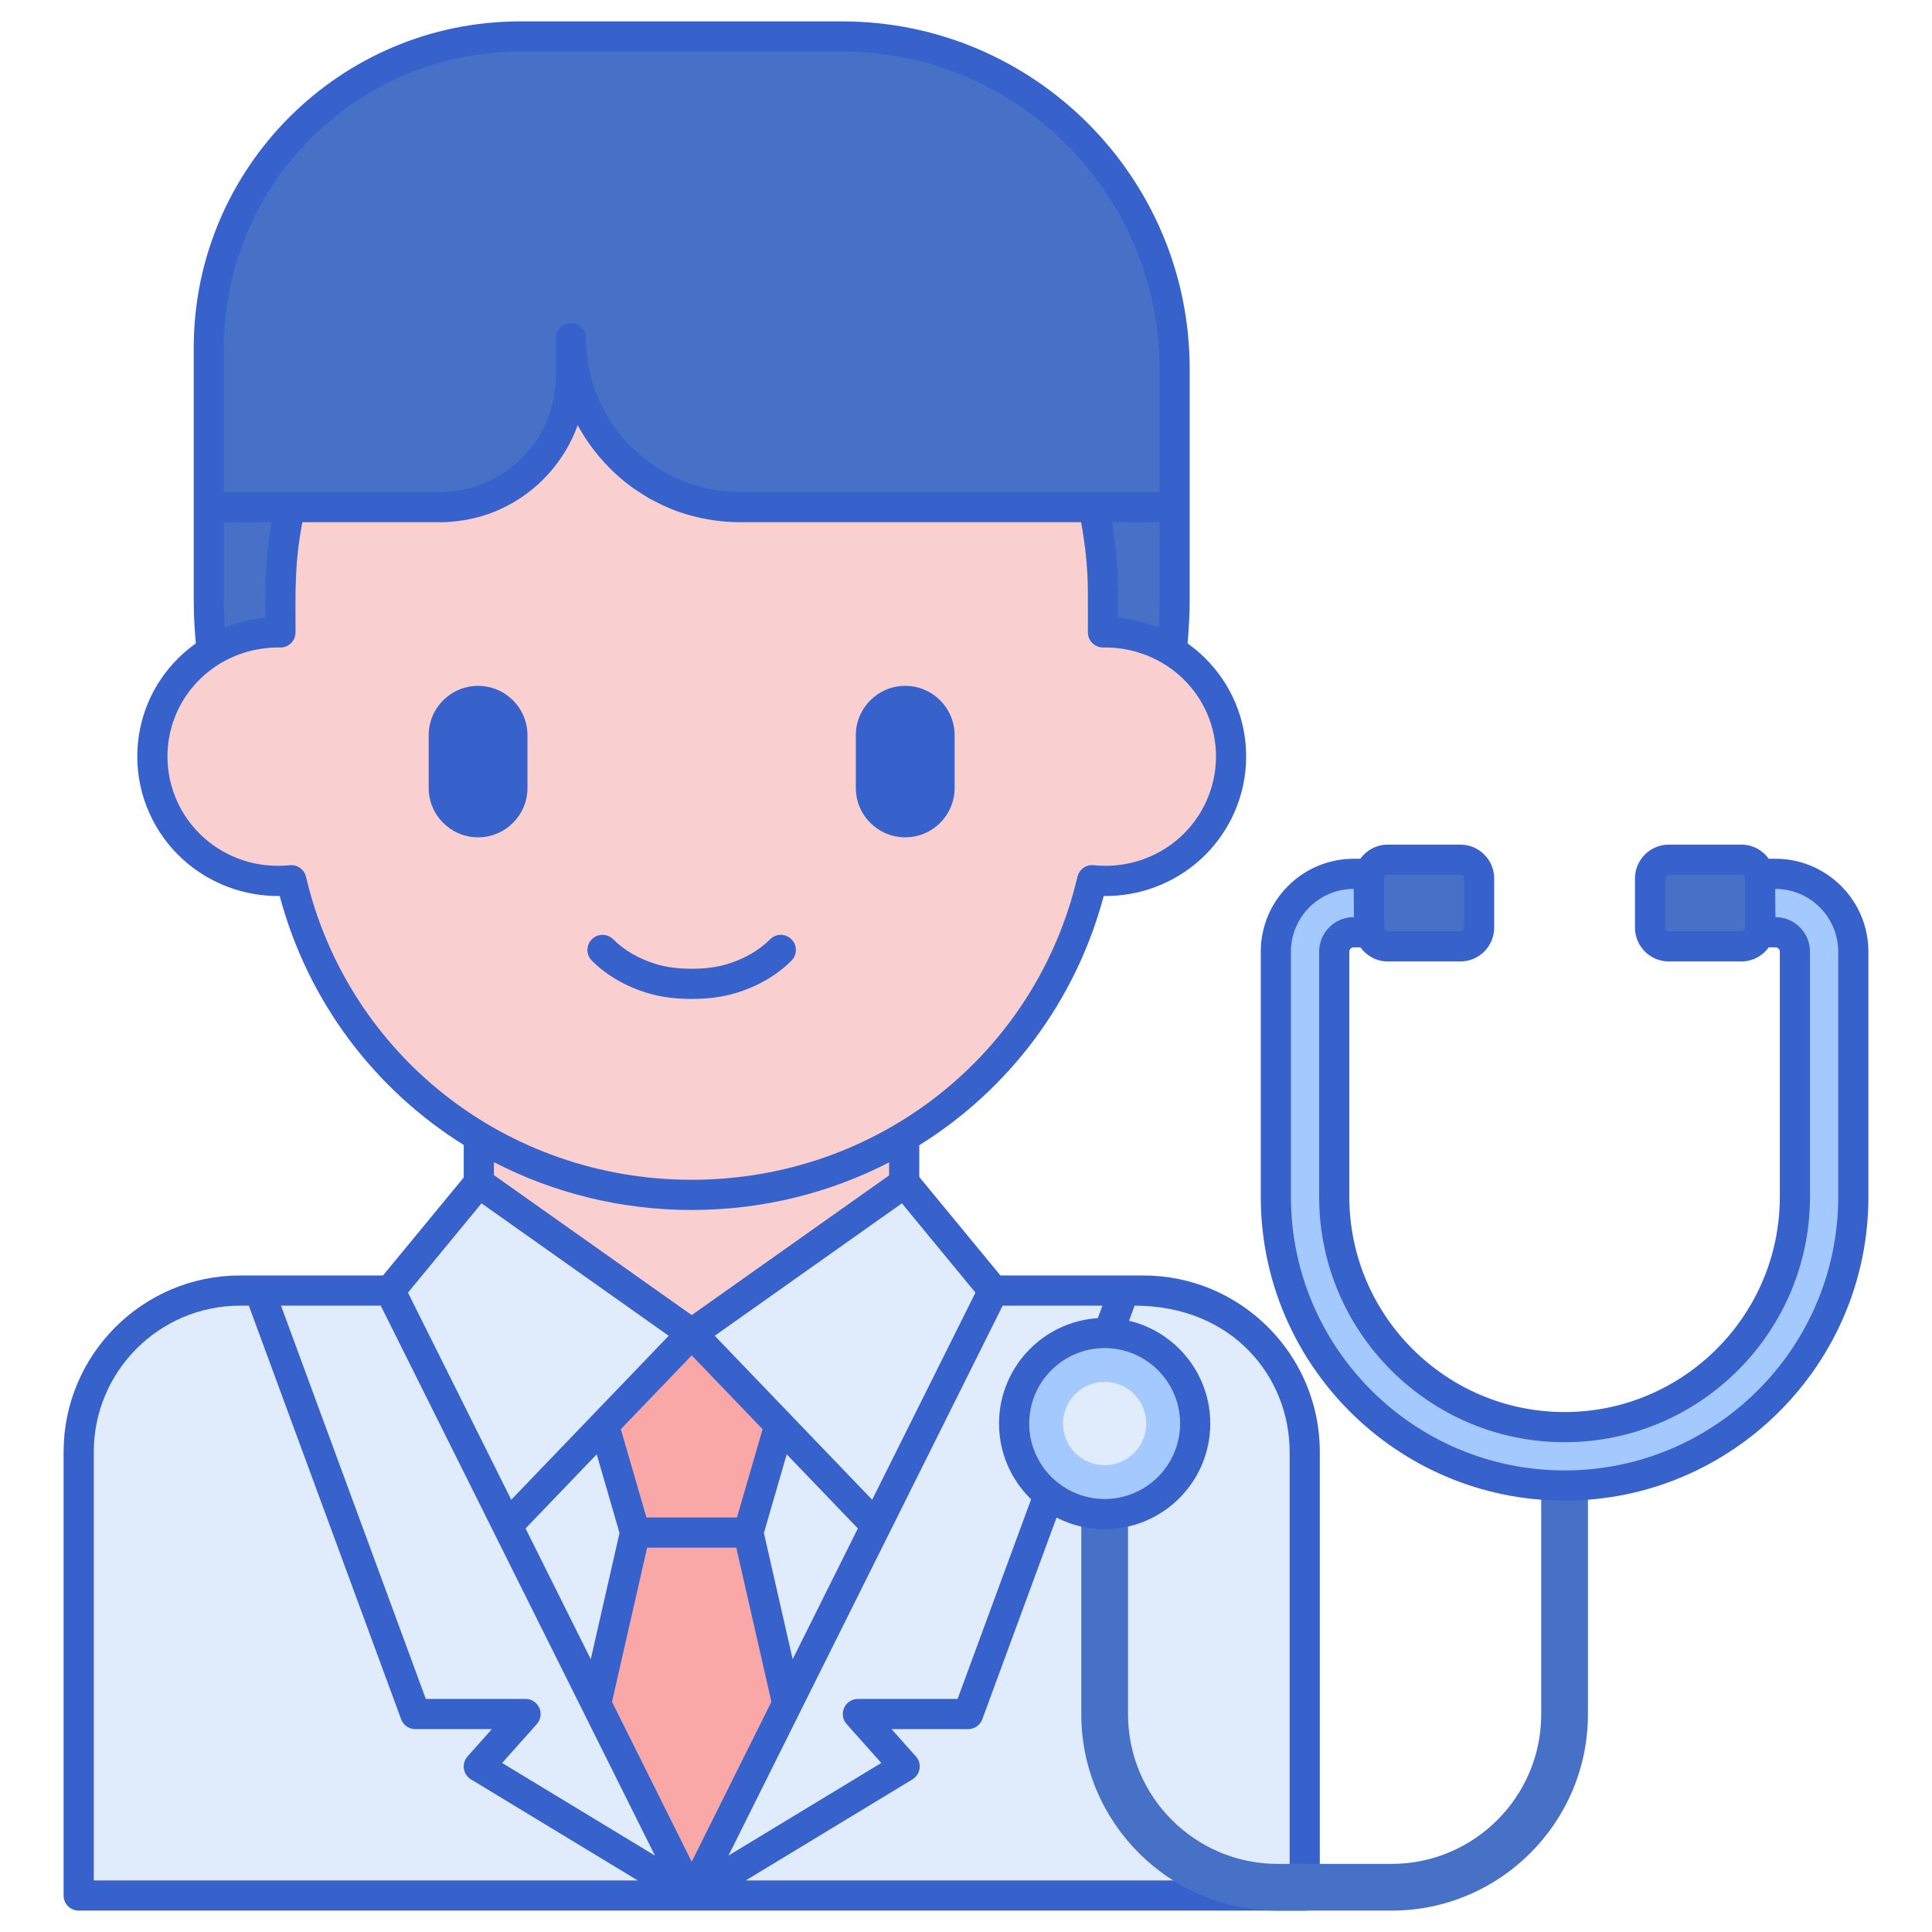 <svg id="Layer_1" enable-background="new 0 0 256 256" height="512" viewBox="0 0 256 256" width="512" xmlns="http://www.w3.org/2000/svg"><g><path d="m172.883 251.167v-58.783c0-11.806-9.57-21.376-21.376-21.376h-119.704c-11.806 0-21.376 9.57-21.376 21.376v58.783z" fill="#e0ebfc"/><path d="m91.655 171.007h-39.966l39.966 80.16 39.966-80.16z" fill="#e0ebfc"/><path d="m99.157 203.071h-7.502-7.502l-5.167 22.686 12.669 25.41 12.669-25.411z" fill="#f9a7a7"/><g fill="#e0ebfc"><path d="m34.366 171.007 20.663 56.112h14.607l-6.192 6.947 28.211 17.101-39.966-80.16z"/><path d="m148.945 171.007h-17.324l-39.966 80.16 28.211-17.101-6.191-6.947h14.606z"/><path d="m67.22 202.157 24.435-25.449-28.211-19.966-11.755 14.265z"/><path d="m116.091 202.157-24.436-25.449 28.211-19.966 11.755 14.265z"/></g><path d="m63.444 132.175v14.154 10.413l28.211 19.965h.001l28.155-19.926v-24.606z" fill="#f9cfcf"/><path d="m91.655 143.456c-35.338 0-63.986-28.647-63.986-63.986v-20.682h127.972v20.682c0 35.339-28.648 63.986-63.986 63.986z" fill="#4671c6"/><path d="m146.152 83.796v-5.103c0-29.827-24.399-54.006-54.497-54.006-30.098 0-54.497 24.179-54.497 54.006v5.103c-9.463-.192-16.971 7.347-16.971 16.459 0 9.73 8.495 17.427 18.41 16.379 5.624 23.894 27.237 41.696 53.058 41.696 25.822 0 47.434-17.803 53.058-41.696 9.902 1.047 18.41-6.635 18.41-16.379 0-9.117-7.514-16.651-16.971-16.459z" fill="#f9cfcf"/><g><path d="m91.648 132.364c-2.205 0-4.127-.258-5.875-.79-2.902-.883-5.446-2.368-7.355-4.292-.778-.784-.772-2.051.012-2.829s2.052-.772 2.828.011c1.445 1.457 3.409 2.592 5.68 3.283 1.365.416 2.906.617 4.711.617 1.804 0 3.345-.202 4.71-.617 2.271-.691 4.235-1.826 5.68-3.282.776-.785 2.044-.791 2.828-.012.784.778.79 2.044.012 2.829-1.908 1.925-4.452 3.41-7.355 4.293-1.75.531-3.671.789-5.876.789z" fill="#3762cc"/></g><path d="m119.948 110.949c-3.614 0-6.544-2.93-6.544-6.544v-6.98c0-3.614 2.93-6.544 6.544-6.544 3.614 0 6.544 2.93 6.544 6.544v6.98c0 3.615-2.93 6.544-6.544 6.544z" fill="#3762cc"/><path d="m63.348 110.949c-3.614 0-6.544-2.93-6.544-6.544v-6.98c0-3.614 2.93-6.544 6.544-6.544 3.614 0 6.544 2.93 6.544 6.544v6.98c0 3.615-2.93 6.544-6.544 6.544z" fill="#3762cc"/><path d="m91.655 176.707-11.633 12.116 4.131 14.248h15.004l4.131-14.248z" fill="#f9a7a7"/><path d="m111.605 4.833h-35.95-6.737c-22.781 0-41.249 18.468-41.249 41.249v21.115h30.665c9.566 0 17.321-7.755 17.321-17.321v-5.041c0 12.35 10.012 22.362 22.362 22.362h57.622v-18.33c0-24.319-19.715-44.034-44.034-44.034z" fill="#4671c6"/><path d="m151.507 169.007h-2.563-16.379l-10.754-13.05v-4.207c11.774-7.341 20.68-18.937 24.438-33.025 4.673.072 9.264-1.639 12.76-4.785 3.885-3.496 6.113-8.484 6.113-13.686 0-4.979-1.967-9.648-5.539-13.148-.351-.344-.715-.669-1.089-.979-.366-.307-.744-.593-1.129-.869-.001 0-.001-.001-.002-.002.17-1.94.277-3.882.277-5.787l-.002-20.682v-.003-.003-9.914c0-25.383-20.65-46.033-46.033-46.033h-42.687c-23.848 0-43.249 19.401-43.249 43.248v21.115 12.273c0 1.898.107 3.84.277 5.786-.001.001-.002.002-.003.002-.783.561-1.534 1.178-2.216 1.846-3.572 3.5-5.539 8.17-5.539 13.149 0 5.202 2.229 10.191 6.115 13.688 3.495 3.144 8.082 4.845 12.758 4.783 3.753 14.066 12.636 25.648 24.384 32.991v4.309l-10.699 12.983c-7.209 0-12.107 0-18.943 0-12.89 0-23.376 10.486-23.376 23.376v58.783c0 1.104.896 2 2 2h162.456c1.104 0 2-.896 2-2v-58.783c0-12.889-10.487-23.376-23.376-23.376zm-22.255 2.27c-.063.125-13.63 27.338-13.685 27.447l-20.86-21.726 24.798-17.55zm-24.221 48.578-3.809-16.724 3.022-10.424 9.427 9.818zm-35.393-17.33 9.428-9.819 3.022 10.424-3.809 16.725zm-4.194-48.532c7.87 4.065 16.798 6.336 26.211 6.336 9.391 0 18.3-2.26 26.156-6.308v1.725l-26.156 18.511-26.211-18.55zm35.602 35.382-3.392 11.695h-11.998l-3.392-11.695 9.391-9.78zm-9.391 57.309-10.56-21.18 4.654-20.432h11.813l4.654 20.432zm56.423-170.723c0-.001 0-.001 0-.002-.125-2.502-.473-5.177-.746-6.762h6.309v10.273c0 1.217-.037 2.449-.111 3.687-1.809-.729-3.802-1.161-5.377-1.295-.001-3.404.017-4.038-.075-5.901zm-118.409-29.879c0-21.642 17.607-39.248 39.249-39.248h42.688c23.177 0 42.033 18.856 42.033 42.033v9.921 6.409h-8.736-46.885c-.005 0-.01-.001-.016-.001-2.856-.002-5.73-.614-8.461-1.871-1.645-.757-3.226-1.725-4.812-3.096-1.496-1.293-2.78-2.798-3.744-4.269-.948-1.447-1.87-3.32-2.442-5.194-.53-1.737-.887-3.826-.887-5.931 0-1.104-.896-2-2-2s-2 .896-2 2v5.041c0 1.969-.425 4.015-1.128 5.745-2.286 5.619-7.846 9.575-14.193 9.575h-19.927-8.739zm0 23.114h6.31c-.932 5.366-.82 9.611-.82 12.666-1.721.147-3.604.581-5.377 1.295-.075-1.241-.112-2.473-.112-3.687v-10.274zm10.876 46.979c-.215-.911-1.028-1.542-1.945-1.542-.07 0-.142.003-.212.011-4.171.442-8.324-.899-11.41-3.676-3.044-2.739-4.79-6.645-4.79-10.714 0-7.237 5.335-13.25 12.468-14.297.912-.13 1.759-.178 2.462-.163 1.079.03 2.04-.852 2.04-2 0-5.409-.158-8.923.904-14.599h18.272c3.002 0 5.468-.796 5.468-.796.001 0 .002-.001.003-.001.778-.231 1.258-.41 1.766-.615.147-.06.69-.3.69-.3h.001c4.954-2.229 8.608-6.439 10.283-11.148 1.562 2.905 3.785 5.511 6.171 7.443l-.003.004c.012.01 1.203.896 1.203.913.078.055 2.136 1.393 2.231 1.414.002.001.004.002.007.003-.001.001.005.002.005.003.013.001.004.001.004.002.002 0 .006.004.008.004.004-.001.003.001.004.002 1 .5 2.091 1.12 3.731 1.684l.002-.004c.002.001.042.013.051.016l-.002.005c2.384.837 5.267 1.372 8.06 1.372h.001 45.231c.46 2.46.726 4.801.833 6.898.089 1.749.071 2.084.071 7.701 0 1.141.947 2.022 2.04 2 1.526-.028 3.224.19 4.876.729 2.036.656 4.064 1.821 5.716 3.439 2.798 2.742 4.339 6.397 4.339 10.292 0 4.069-1.745 7.974-4.789 10.712-3.087 2.778-7.248 4.119-11.411 3.678-.992-.109-1.926.55-2.157 1.53-5.564 23.643-26.582 40.154-51.11 40.154s-45.548-16.512-51.112-40.154zm23.261 43.273 24.798 17.55-20.86 21.726c-3.806-7.632-8.556-17.159-13.685-27.448zm-13.355 13.559 14.979 30.042 11.766 23.599v.001l9.585 19.224-20.244-12.272 4.592-5.152c.524-.588.654-1.43.332-2.149s-1.037-1.182-1.825-1.182h-13.213l-19.189-52.111zm-38.024 76.16v-56.783c0-10.684 8.692-19.376 19.376-19.376h1.168l20.181 54.802c.29.787 1.039 1.309 1.877 1.309h10.146l-3.224 3.617c-.396.443-.573 1.04-.484 1.627.088.587.433 1.105.94 1.414l22.09 13.39zm84.705-4.503 8.982-18.015v-.001l11.764-23.595c.001-.001.002-.002.002-.004l14.978-30.042h13.217l-19.189 52.111h-13.212c-.788 0-1.503.463-1.825 1.182s-.192 1.561.332 2.149l4.592 5.152-20.244 12.272zm73.751 4.503h-72.069l22.09-13.39c.508-.308.853-.826.94-1.414.089-.587-.089-1.184-.484-1.627l-3.224-3.617h10.146c.838 0 1.587-.522 1.877-1.309l20.181-54.802c13.044 0 20.544 9.512 20.544 19.376v56.783z" fill="#3762cc"/><g><path d="m169.296 253.167h15.096c14.347 0 26.019-11.672 26.019-26.019v-32.805c0-1.71-1.386-3.096-3.096-3.096s-3.096 1.386-3.096 3.096v32.805c0 10.933-8.894 19.827-19.827 19.827h-15.096c-10.933 0-19.827-8.894-19.827-19.827v-34.869c0-1.71-1.386-3.096-3.096-3.096s-3.096 1.386-3.096 3.096v34.869c0 14.346 11.672 26.019 26.019 26.019z" fill="#4671c6"/></g><circle cx="146.373" cy="188.627" fill="#a4c9ff" r="11.997"/><path d="m146.373 194.145c3.043 0 5.518-2.476 5.518-5.519s-2.475-5.518-5.518-5.518-5.519 2.476-5.519 5.518c0 3.044 2.476 5.519 5.519 5.519z" fill="#e0ebfc"/><g><path d="m146.373 202.624c-7.718 0-13.997-6.279-13.997-13.997s6.279-13.997 13.997-13.997 13.997 6.279 13.997 13.997-6.279 13.997-13.997 13.997zm0-23.995c-5.513 0-9.997 4.485-9.997 9.997s4.484 9.997 9.997 9.997 9.997-4.485 9.997-9.997-4.484-9.997-9.997-9.997z" fill="#3762cc"/></g><g><path d="m235.256 115.788h-6.019c-2.137 0-3.869 1.732-3.869 3.869s1.732 3.869 3.869 3.869h6.019c1.422 0 2.579 1.157 2.579 2.579v32.476c0 16.829-13.692 30.521-30.521 30.521s-30.52-13.692-30.52-30.521v-32.476c0-1.422 1.157-2.579 2.579-2.579h6.017c2.137 0 3.869-1.732 3.869-3.869s-1.732-3.869-3.869-3.869h-6.017c-5.689 0-10.317 4.628-10.317 10.317v32.476c0 21.096 17.163 38.259 38.258 38.259 21.096 0 38.259-17.163 38.259-38.259v-32.476c0-5.688-4.628-10.317-10.317-10.317z" fill="#a4c9ff"/></g><path d="m193.505 113.916h-9.62c-1.371 0-2.483 1.111-2.483 2.483v6.517c0 1.371 1.111 2.483 2.483 2.483h9.62c1.371 0 2.483-1.111 2.483-2.483v-6.517c0-1.371-1.112-2.483-2.483-2.483z" fill="#4671c6"/><path d="m230.743 113.916h-9.62c-1.371 0-2.483 1.111-2.483 2.483v6.517c0 1.371 1.111 2.483 2.483 2.483h9.62c1.371 0 2.483-1.111 2.483-2.483v-6.517c-.001-1.371-1.112-2.483-2.483-2.483z" fill="#4671c6"/><path d="m235.256 113.789h-.884c-.815-1.129-2.133-1.872-3.628-1.872h-9.62c-2.472 0-4.482 2.011-4.482 4.482v6.517c0 2.472 2.011 4.482 4.482 4.482h9.62c1.495 0 2.814-.743 3.628-1.872h.884c.319 0 .579.26.579.58v32.476c0 15.727-12.795 28.521-28.521 28.521s-28.52-12.794-28.52-28.521v-32.476c0-.32.26-.58.579-.58h.884c.815 1.129 2.133 1.872 3.628 1.872h9.619c2.472 0 4.482-2.011 4.482-4.482v-6.517c0-2.472-2.011-4.482-4.482-4.482h-9.619c-1.495 0-2.814.743-3.628 1.872h-.884c-6.792 0-12.317 5.525-12.317 12.317v32.476c0 22.199 18.06 40.258 40.258 40.258 22.199 0 40.26-18.06 40.26-40.258v-32.476c-.001-6.792-5.526-12.317-12.318-12.317zm-4.03 9.125s-.001.005-.001.005c-.002.264-.217.479-.482.479h-9.62c-.266 0-.482-.216-.482-.482v-6.517c0-.266.217-.482.482-.482h9.62c.266 0 .482.216.482.482v6.515zm-47.823-6.515v-.001c0-.266.217-.482.482-.482h9.619c.266 0 .482.216.482.482v6.517c0 .266-.217.482-.482.482h-9.619c-.266 0-.482-.216-.482-.482zm60.17 42.182c0 19.993-16.266 36.258-36.26 36.258-19.992 0-36.258-16.266-36.258-36.258v-32.476c0-4.586 3.731-8.317 8.317-8.317l.03 3.737h-.03c-2.525 0-4.579 2.054-4.579 4.58v32.476c0 17.932 14.588 32.521 32.52 32.521 17.933 0 32.521-14.589 32.521-32.521v-32.476c0-2.525-2.054-4.58-4.579-4.58l-.03-3.737h.03c4.586 0 8.317 3.731 8.317 8.317v32.476z" fill="#3762cc"/></g></svg>